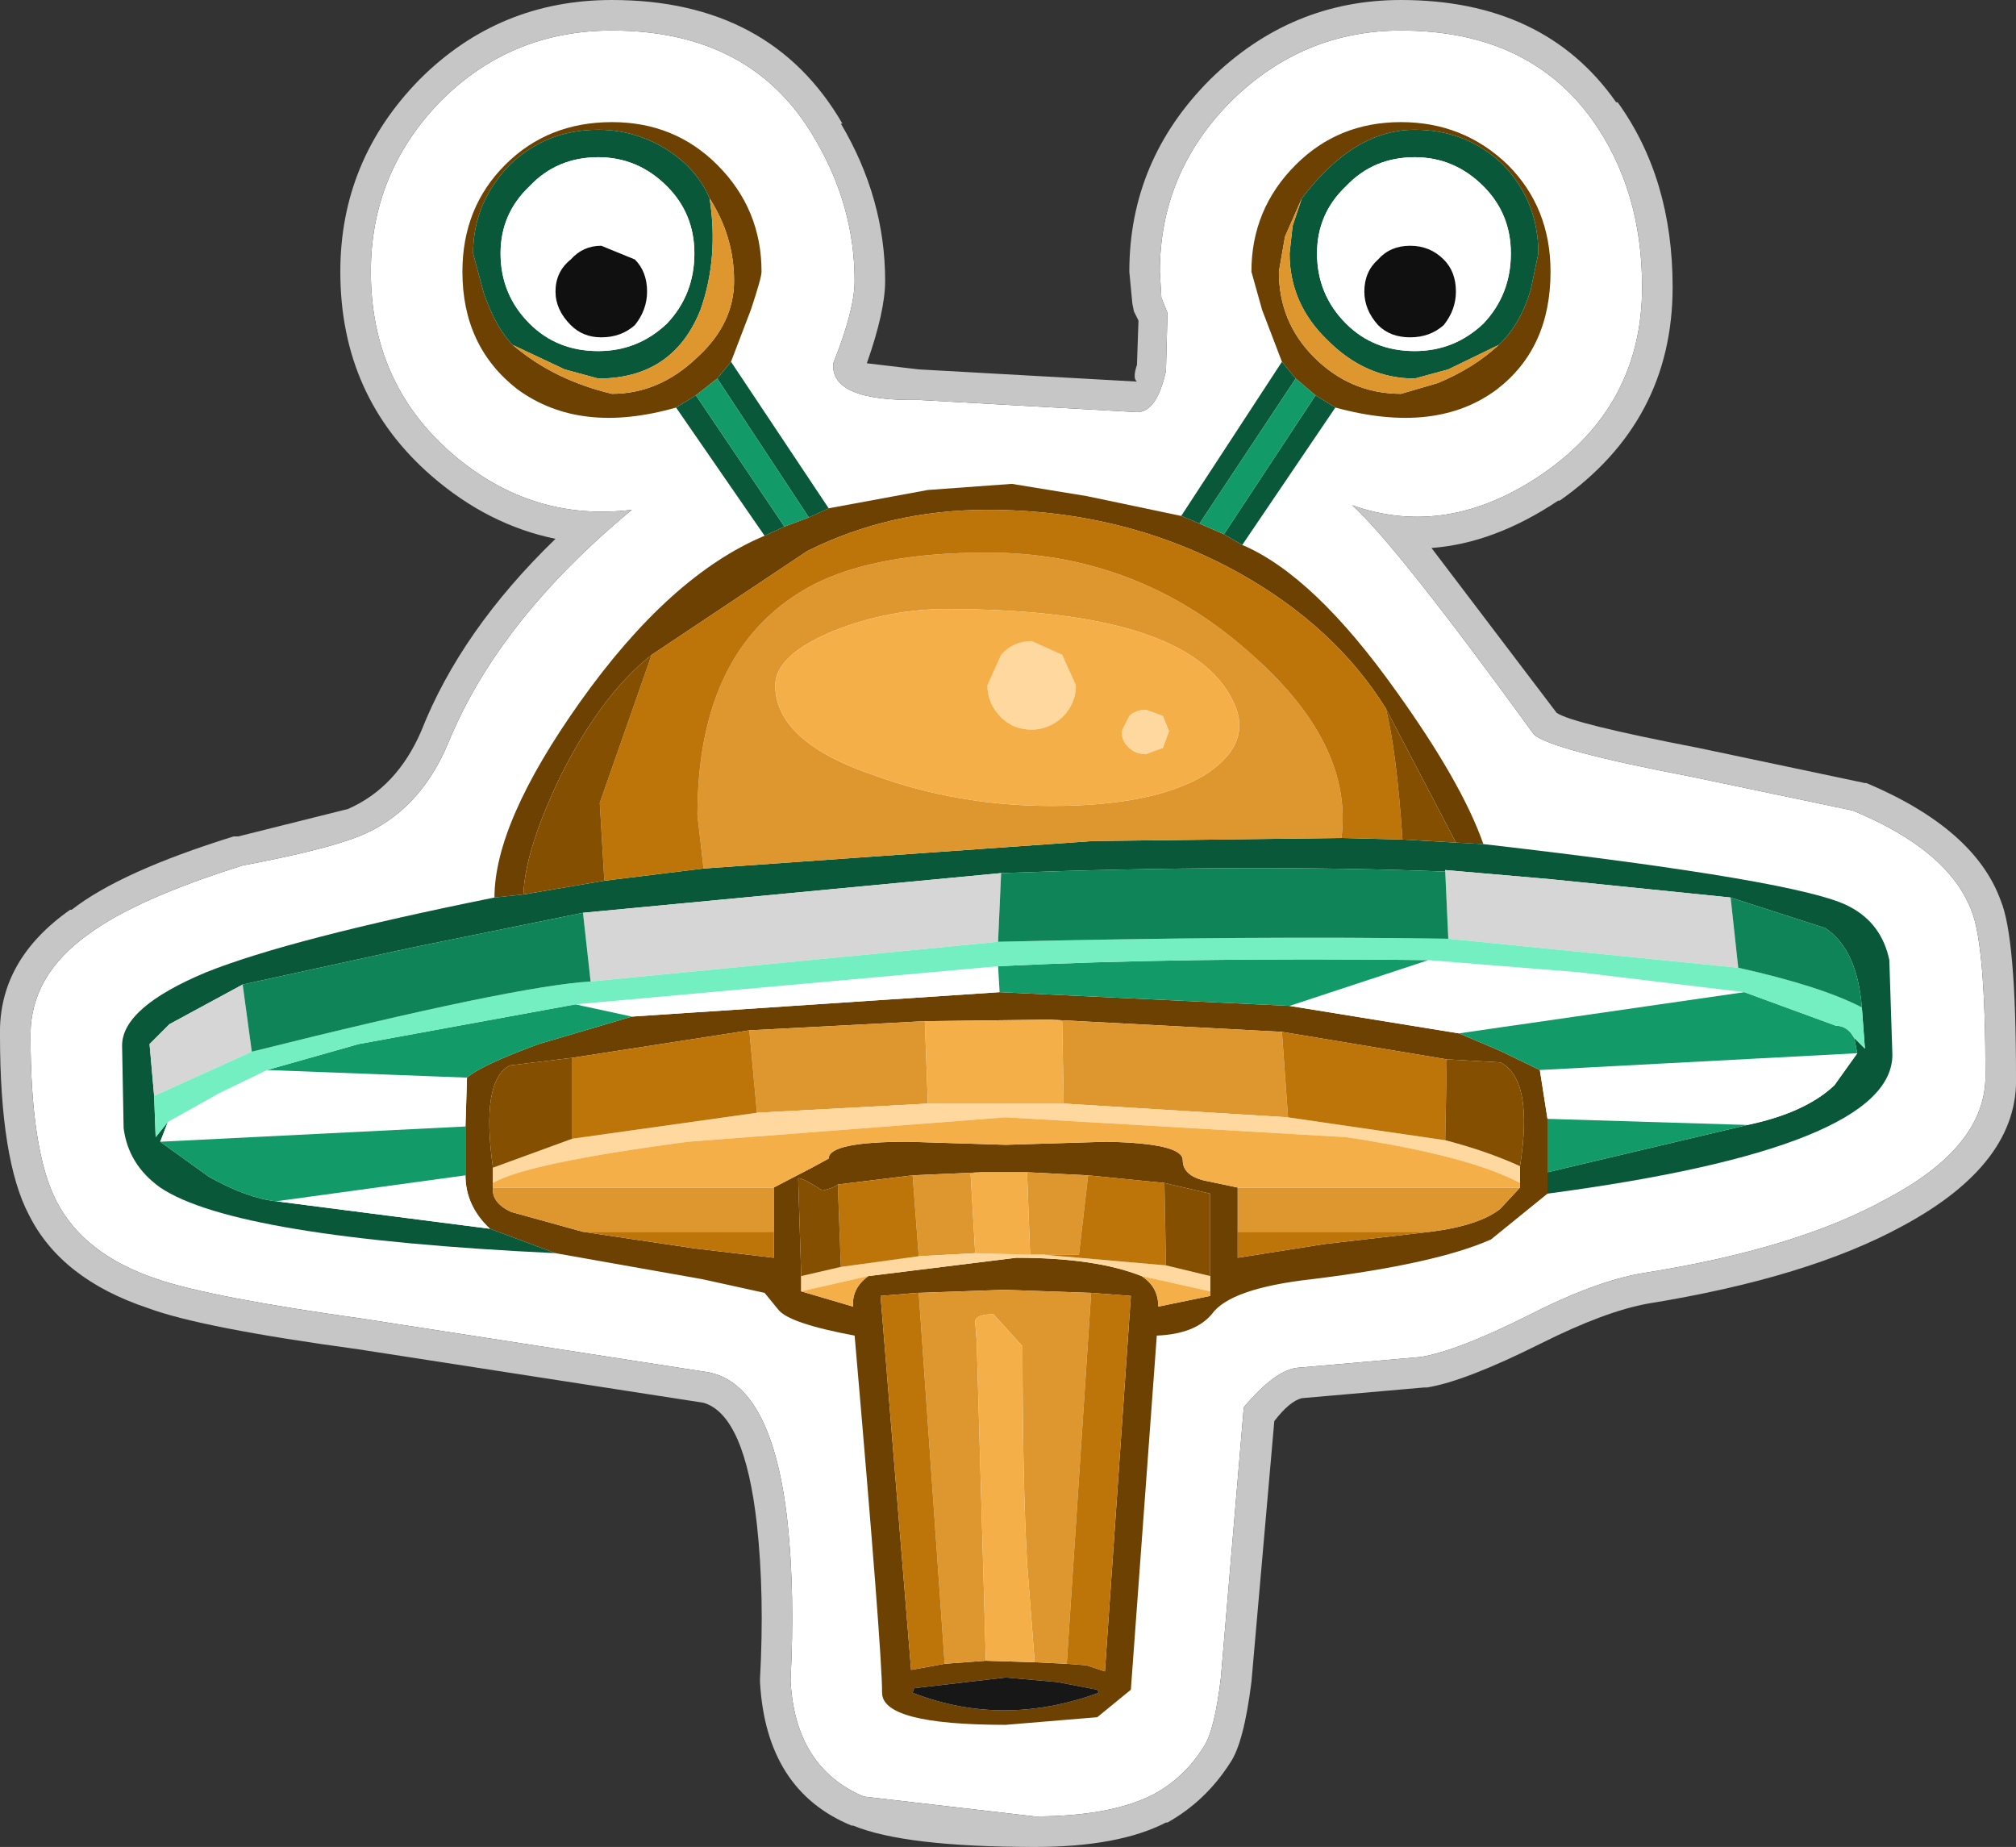 <?xml version="1.0" encoding="UTF-8" standalone="no"?>
<svg xmlns:ffdec="https://www.free-decompiler.com/flash" xmlns:xlink="http://www.w3.org/1999/xlink" ffdec:objectType="shape" height="60.5px" width="66.05px" xmlns="http://www.w3.org/2000/svg">
  <rect width="100%" height="100%" fill="#333333" stroke="none"/>
  <g transform="matrix(1.0, 0.0, 0.0, 1.0, 33.05, 30.35)">
    <path d="M4.2 -16.85 Q4.85 -16.85 5.15 -18.2 L5.2 -20.1 5.0 -20.6 4.95 -21.45 Q4.95 -24.7 7.3 -27.05 9.65 -29.35 12.85 -29.35 17.0 -29.35 19.1 -26.45 20.75 -24.15 20.75 -20.95 20.75 -17.05 17.45 -14.8 14.35 -12.7 11.25 -13.8 12.7 -12.5 17.2 -6.3 17.7 -5.8 22.4 -4.9 L27.65 -3.8 Q30.8 -2.5 31.55 -0.5 32.0 0.65 32.0 4.9 32.0 7.2 28.8 8.9 25.85 10.55 20.8 11.35 19.25 11.6 17.0 12.75 14.7 13.9 13.5 14.1 L9.5 14.45 Q8.75 14.5 7.7 15.75 L6.95 24.6 Q6.75 26.3 6.4 26.85 5.75 27.9 4.7 28.45 3.3 29.15 0.85 29.15 L-4.75 28.5 Q-7.0 27.55 -7.15 24.7 -7.0 21.85 -7.25 19.5 -7.75 15.0 -9.85 14.6 L-21.15 12.85 Q-26.15 12.15 -27.9 11.55 -30.3 10.75 -31.2 9.0 -32.05 7.35 -32.05 3.55 -32.05 1.6 -30.15 0.25 -28.6 -0.9 -25.1 -2.0 -22.45 -2.5 -21.3 -2.95 -19.3 -3.75 -18.35 -6.05 -16.7 -10.05 -12.35 -13.65 -15.65 -13.25 -18.25 -15.5 -20.9 -17.8 -20.9 -21.45 -20.9 -24.7 -18.6 -27.05 -16.3 -29.35 -13.0 -29.35 -8.4 -29.35 -6.35 -25.8 -5.05 -23.6 -5.05 -21.15 -5.05 -20.2 -5.75 -18.45 -5.85 -17.2 -2.95 -17.25 L4.2 -16.85" fill="#ffffff" fill-rule="evenodd" stroke="none"/>
    <path d="M-2.95 -18.25 L4.2 -17.85 Q4.05 -17.95 4.2 -18.4 L4.25 -19.85 4.1 -20.15 4.05 -20.4 3.95 -21.45 Q3.95 -25.1 6.6 -27.75 9.25 -30.35 12.85 -30.35 17.55 -30.35 19.9 -27.0 L19.95 -27.0 Q21.75 -24.5 21.75 -20.95 21.75 -16.55 18.05 -13.95 L18.0 -13.95 Q15.9 -12.55 13.85 -12.4 L17.95 -7.0 Q18.45 -6.65 22.6 -5.85 L28.05 -4.7 28.1 -4.7 Q31.65 -3.2 32.5 -0.85 33.0 0.35 33.0 4.9 33.1 7.75 29.3 9.8 26.2 11.5 20.95 12.35 19.55 12.6 17.45 13.65 14.95 14.9 13.7 15.1 L13.6 15.1 9.6 15.45 Q9.2 15.55 8.7 16.2 L7.95 24.75 Q7.7 26.75 7.25 27.4 6.45 28.65 5.2 29.35 L5.15 29.35 Q3.6 30.15 0.85 30.15 -3.4 30.15 -5.1 29.45 L-5.15 29.45 Q-7.95 28.3 -8.15 24.75 L-8.15 24.65 Q-8.0 21.9 -8.25 19.6 -8.65 16.0 -10.0 15.6 L-21.3 13.85 Q-26.45 13.15 -28.2 12.5 -31.05 11.55 -32.1 9.45 -33.05 7.65 -33.05 3.55 -33.1 1.1 -30.75 -0.55 L-30.7 -0.55 Q-29.1 -1.8 -25.4 -2.95 L-25.25 -2.95 -21.65 -3.85 Q-20.05 -4.55 -19.25 -6.4 -17.95 -9.7 -14.85 -12.7 -17.05 -13.15 -18.9 -14.75 -21.9 -17.35 -21.9 -21.45 -21.9 -25.1 -19.3 -27.75 -16.7 -30.35 -13.0 -30.35 -7.8 -30.35 -5.45 -26.3 L-5.5 -26.3 Q-4.05 -23.85 -4.05 -21.15 -4.05 -20.15 -4.65 -18.45 L-2.95 -18.25 M4.2 -16.85 L-2.95 -17.25 Q-5.85 -17.2 -5.75 -18.45 -5.05 -20.2 -5.05 -21.15 -5.05 -23.6 -6.35 -25.8 -8.4 -29.35 -13.0 -29.35 -16.3 -29.35 -18.6 -27.05 -20.9 -24.7 -20.9 -21.45 -20.9 -17.8 -18.25 -15.5 -15.65 -13.25 -12.35 -13.65 -16.7 -10.05 -18.35 -6.05 -19.3 -3.75 -21.3 -2.95 -22.45 -2.5 -25.1 -2.0 -28.6 -0.9 -30.15 0.25 -32.05 1.6 -32.05 3.55 -32.05 7.35 -31.2 9.0 -30.3 10.75 -27.9 11.55 -26.15 12.15 -21.15 12.85 L-9.85 14.6 Q-7.75 15.0 -7.25 19.5 -7.0 21.85 -7.15 24.7 -7.0 27.55 -4.75 28.5 L0.85 29.15 Q3.3 29.15 4.7 28.45 5.75 27.9 6.4 26.85 6.75 26.3 6.95 24.6 L7.7 15.75 Q8.75 14.5 9.5 14.45 L13.5 14.1 Q14.7 13.9 17.0 12.75 19.25 11.6 20.8 11.35 25.85 10.55 28.8 8.9 32.0 7.2 32.0 4.9 32.0 0.65 31.55 -0.5 30.8 -2.5 27.65 -3.8 L22.4 -4.9 Q17.7 -5.8 17.2 -6.3 12.7 -12.5 11.25 -13.8 14.35 -12.7 17.45 -14.8 20.75 -17.05 20.75 -20.95 20.75 -24.15 19.1 -26.45 17.0 -29.35 12.85 -29.35 9.65 -29.35 7.3 -27.05 4.95 -24.7 4.95 -21.45 L5.0 -20.6 5.2 -20.1 5.15 -18.2 Q4.85 -16.85 4.2 -16.85" fill="#c6c6c6" fill-rule="evenodd" stroke="none"/>
    <path d="M8.95 -18.5 L8.3 -20.2 7.95 -21.45 Q7.95 -23.5 9.4 -24.95 10.8 -26.35 12.85 -26.35 14.9 -26.35 16.35 -24.95 17.75 -23.55 17.75 -21.45 17.75 -18.95 16.0 -17.6 14.0 -16.1 10.7 -17.0 L10.05 -17.4 9.4 -17.95 8.95 -18.5 M7.65 -12.5 Q10.0 -11.5 12.7 -7.7 14.85 -4.7 15.55 -2.7 L14.65 -2.75 12.35 -7.15 Q10.7 -9.8 7.6 -11.55 3.85 -13.65 -0.7 -13.65 -3.9 -13.65 -6.6 -12.3 L-11.7 -8.9 Q-13.35 -7.6 -14.7 -4.9 -15.85 -2.5 -15.9 -1.05 L-16.85 -0.95 Q-16.85 -3.4 -14.05 -7.35 -11.1 -11.5 -8.0 -12.8 L-7.35 -13.1 -6.55 -13.4 -5.9 -13.7 -2.65 -14.3 0.1 -14.5 2.55 -14.1 5.65 -13.45 6.25 -13.2 7.05 -12.85 7.65 -12.5 M17.65 8.75 L15.8 10.25 Q14.0 11.05 9.95 11.55 7.25 11.85 6.65 12.7 6.1 13.35 4.85 13.4 L4.0 25.0 2.9 25.9 -0.1 26.15 Q-4.15 26.15 -4.15 25.1 -4.15 23.75 -5.05 13.4 -7.2 13.0 -7.55 12.55 L-8.0 12.0 -10.05 11.55 -14.85 10.7 -17.0 9.9 Q-17.8 9.15 -17.8 8.15 L-17.8 6.55 -17.75 4.95 Q-17.3 4.55 -15.4 3.85 L-12.35 2.95 -0.3 2.15 9.2 2.6 14.75 3.5 16.05 4.05 17.4 4.7 17.65 6.3 17.65 8.05 17.65 8.75 M-10.9 -17.0 Q-14.05 -16.1 -16.1 -17.6 -17.9 -19.0 -17.9 -21.45 -17.9 -23.55 -16.5 -24.95 -15.1 -26.35 -13.0 -26.35 -10.95 -26.35 -9.55 -24.95 -8.1 -23.5 -8.1 -21.45 -8.1 -21.25 -8.45 -20.2 L-9.1 -18.5 -9.55 -17.95 -10.25 -17.4 -10.9 -17.0 M16.05 -19.05 Q16.75 -19.7 17.1 -20.85 L17.35 -22.05 Q17.35 -23.75 16.2 -24.95 15.0 -26.1 13.3 -26.1 11.3 -26.1 9.6 -23.85 L9.05 -22.6 8.85 -21.45 Q8.85 -19.8 10.0 -18.65 11.2 -17.45 12.85 -17.45 L14.05 -17.8 Q15.25 -18.3 16.05 -19.05 M7.5 10.0 L7.5 10.85 10.35 10.4 13.8 10.0 Q15.4 9.8 16.1 9.25 L16.75 8.55 16.75 8.4 16.75 7.85 Q17.2 5.0 16.1 4.45 L14.35 4.35 8.95 3.45 1.35 3.05 -2.75 3.1 -8.5 3.4 -14.3 4.3 -16.35 4.55 Q-17.3 5.05 -16.9 7.9 L-16.9 8.4 -16.9 8.55 Q-16.95 9.05 -16.3 9.35 L-13.95 10.0 -10.25 10.55 -7.7 10.85 -7.7 10.0 -7.7 8.55 -6.45 7.9 -5.9 7.6 Q-5.9 7.05 -3.3 7.05 L-0.1 7.15 3.2 7.05 Q5.7 7.1 5.7 7.65 5.7 8.2 6.55 8.35 L7.5 8.55 7.5 10.0 M2.6 8.15 L0.6 8.05 -0.9 8.05 -3.15 8.15 -5.6 8.45 Q-5.7 8.55 -6.1 8.65 -6.8 8.2 -6.9 8.25 L-6.8 11.45 -6.8 11.95 -5.1 12.45 Q-5.15 11.85 -4.6 11.45 L0.25 10.85 Q2.85 10.85 4.35 11.45 4.9 11.8 4.9 12.45 L6.6 12.1 6.6 11.95 6.6 11.45 6.6 8.75 5.1 8.4 2.6 8.15 M1.9 24.15 L2.55 24.2 3.15 24.4 4.0 12.1 2.7 12.0 -0.15 11.9 -2.95 12.0 -3.0 12.0 -4.2 12.1 -3.2 24.35 -2.1 24.15 -0.75 24.05 0.85 24.1 1.9 24.15 M-3.1 24.95 L-3.15 25.1 Q-0.2 26.25 2.95 25.1 L2.9 25.0 1.6 24.75 -0.1 24.6 -3.1 24.95 M-9.8 -23.85 Q-10.2 -24.8 -11.2 -25.45 -12.25 -26.1 -13.45 -26.1 -15.15 -26.1 -16.35 -24.95 -17.55 -23.7 -17.55 -22.05 L-17.2 -20.75 Q-16.8 -19.6 -16.25 -19.05 -14.9 -17.9 -13.0 -17.45 -11.45 -17.45 -10.2 -18.65 -9.0 -19.75 -9.0 -21.15 -9.0 -22.6 -9.8 -23.85" fill="#6c4102" fill-rule="evenodd" stroke="none"/>
    <path d="M10.7 -17.0 L7.65 -12.5 7.05 -12.85 10.05 -17.4 10.7 -17.0 M15.55 -2.7 Q26.0 -1.5 27.55 -0.65 28.6 -0.1 28.85 1.1 L28.95 4.2 Q28.95 7.25 17.65 8.75 L17.65 8.05 24.2 6.5 Q26.1 6.1 27.05 5.2 L27.8 4.15 27.7 3.65 28.05 4.0 27.95 2.65 Q27.8 0.75 26.75 0.05 L23.65 -0.95 17.75 -1.55 14.3 -1.85 14.3 -1.8 Q7.9 -2.05 -0.25 -1.75 L-13.95 -0.45 -19.6 0.7 -25.1 1.9 -27.5 3.2 -28.15 3.85 -28.0 5.55 -27.95 6.9 -27.55 6.4 -27.8 7.05 -26.2 8.2 Q-24.95 8.9 -24.0 9.0 L-17.0 9.9 -14.85 10.7 Q-25.35 10.2 -27.8 8.55 -28.85 7.8 -29.0 6.6 L-29.05 3.9 Q-29.05 2.65 -26.3 1.5 -23.55 0.4 -16.85 -0.95 L-15.9 -1.05 -13.25 -1.5 -10.0 -1.9 2.75 -2.8 10.9 -2.9 12.9 -2.85 14.65 -2.75 15.55 -2.7 M-8.0 -12.8 L-10.9 -17.0 -10.25 -17.4 -7.35 -13.1 -8.0 -12.8 M-9.1 -18.5 L-5.9 -13.7 -6.55 -13.4 -9.55 -17.95 -9.1 -18.5 M5.65 -13.45 L8.95 -18.5 9.4 -17.95 6.25 -13.2 5.65 -13.45 M9.6 -23.85 Q11.3 -26.1 13.3 -26.1 15.0 -26.1 16.2 -24.95 17.35 -23.75 17.35 -22.05 L17.1 -20.85 Q16.75 -19.7 16.05 -19.05 L14.4 -18.25 13.3 -17.95 Q11.7 -17.95 10.45 -19.2 9.2 -20.4 9.2 -22.05 L9.3 -22.95 9.6 -23.85 M16.45 -22.05 Q16.45 -23.35 15.55 -24.25 14.6 -25.2 13.3 -25.2 11.95 -25.2 11.05 -24.25 10.1 -23.35 10.1 -22.05 10.1 -20.7 11.05 -19.75 11.95 -18.85 13.3 -18.85 14.6 -18.85 15.55 -19.75 16.45 -20.7 16.45 -22.05 M-16.25 -19.05 Q-16.8 -19.6 -17.2 -20.75 L-17.55 -22.05 Q-17.55 -23.7 -16.35 -24.95 -15.15 -26.1 -13.45 -26.1 -12.25 -26.1 -11.2 -25.45 -10.2 -24.8 -9.8 -23.85 -9.5 -21.9 -10.1 -20.2 -11.0 -17.95 -13.45 -17.95 L-14.55 -18.25 -16.25 -19.05 M-10.3 -22.05 Q-10.3 -23.35 -11.2 -24.25 -12.15 -25.2 -13.45 -25.2 -14.8 -25.2 -15.7 -24.25 -16.65 -23.35 -16.65 -22.05 -16.65 -20.7 -15.7 -19.75 -14.8 -18.85 -13.45 -18.85 -12.15 -18.85 -11.2 -19.75 -10.3 -20.7 -10.3 -22.05" fill="#0a583a" fill-rule="evenodd" stroke="none"/>
    <path d="M16.45 -22.05 Q16.45 -20.7 15.55 -19.75 14.6 -18.85 13.3 -18.85 11.95 -18.85 11.05 -19.75 10.1 -20.7 10.1 -22.05 10.1 -23.35 11.05 -24.25 11.95 -25.2 13.3 -25.2 14.6 -25.2 15.55 -24.25 16.45 -23.35 16.45 -22.05 M14.65 -20.8 Q14.65 -21.45 14.25 -21.85 13.8 -22.3 13.15 -22.3 12.5 -22.3 12.1 -21.85 11.65 -21.45 11.65 -20.8 11.65 -20.2 12.1 -19.7 12.5 -19.3 13.15 -19.3 13.8 -19.3 14.25 -19.7 14.65 -20.2 14.65 -20.8 M27.8 4.15 L27.05 5.2 Q26.1 6.1 24.2 6.5 L17.65 6.3 17.4 4.7 27.8 4.15 M-27.55 6.4 L-25.85 5.45 -24.3 4.7 -17.75 4.95 -17.8 6.55 -27.8 7.05 -27.55 6.4 M-14.2 2.55 L-0.35 1.3 -0.3 2.15 -12.35 2.95 -14.2 2.55 M13.75 1.1 L18.7 1.5 24.1 2.15 14.75 3.5 9.2 2.6 13.75 1.1 M-10.3 -22.05 Q-10.3 -20.7 -11.2 -19.75 -12.15 -18.85 -13.45 -18.85 -14.8 -18.85 -15.7 -19.75 -16.65 -20.7 -16.65 -22.05 -16.65 -23.35 -15.7 -24.25 -14.8 -25.2 -13.45 -25.2 -12.15 -25.2 -11.2 -24.25 -10.3 -23.35 -10.3 -22.05 M-11.85 -20.8 Q-11.85 -21.45 -12.25 -21.85 L-13.35 -22.3 Q-13.95 -22.3 -14.35 -21.85 -14.85 -21.45 -14.85 -20.8 -14.85 -20.2 -14.35 -19.7 -13.95 -19.3 -13.35 -19.3 -12.7 -19.3 -12.25 -19.7 -11.85 -20.2 -11.85 -20.8 M-17.8 8.15 Q-17.8 9.15 -17.0 9.9 L-24.0 9.0 -17.8 8.15" fill="#ffffff" fill-rule="evenodd" stroke="none"/>
    <path d="M14.65 -20.8 Q14.65 -20.2 14.25 -19.7 13.8 -19.3 13.15 -19.3 12.5 -19.3 12.1 -19.7 11.65 -20.2 11.65 -20.8 11.65 -21.45 12.1 -21.85 12.5 -22.3 13.15 -22.3 13.8 -22.3 14.25 -21.85 14.65 -21.45 14.65 -20.8 M-11.85 -20.8 Q-11.85 -20.2 -12.25 -19.7 -12.7 -19.3 -13.35 -19.3 -13.95 -19.3 -14.35 -19.7 -14.85 -20.2 -14.85 -20.8 -14.85 -21.45 -14.35 -21.85 -13.95 -22.3 -13.35 -22.3 L-12.25 -21.85 Q-11.85 -21.45 -11.85 -20.8" fill="#101010" fill-rule="evenodd" stroke="none"/>
    <path d="M16.05 -19.05 Q15.25 -18.3 14.05 -17.8 L12.85 -17.45 Q11.2 -17.45 10.0 -18.65 8.85 -19.8 8.85 -21.45 L9.05 -22.6 9.6 -23.85 9.3 -22.95 9.2 -22.05 Q9.2 -20.4 10.45 -19.2 11.7 -17.95 13.3 -17.95 L14.4 -18.25 16.05 -19.05 M-2.05 -10.4 Q-3.9 -10.4 -5.7 -9.7 -7.65 -8.9 -7.65 -7.9 -7.65 -6.05 -4.4 -4.95 -1.65 -3.95 1.4 -3.95 4.7 -3.95 6.4 -4.95 7.9 -5.9 7.45 -7.15 6.2 -10.4 -2.05 -10.4 M10.9 -2.9 L2.75 -2.8 -10.0 -1.9 -10.2 -3.65 Q-10.2 -9.2 -6.4 -11.2 -4.35 -12.25 -0.7 -12.25 4.15 -12.25 7.8 -9.05 11.3 -6.05 10.9 -2.9 M7.5 10.0 L7.5 8.55 16.75 8.55 16.1 9.25 Q15.4 9.8 13.8 10.0 L7.5 10.0 M-7.7 8.55 L-7.7 10.0 -13.95 10.0 -16.3 9.35 Q-16.95 9.05 -16.9 8.55 L-7.7 8.55 M-8.5 3.4 L-2.75 3.1 -2.65 5.8 -8.25 6.1 -8.5 3.4 M1.35 3.05 L8.95 3.45 9.15 6.25 1.8 5.8 1.75 3.1 1.35 3.05 M1.15 10.75 L0.7 10.75 0.6 8.05 2.6 8.15 2.3 10.75 1.15 10.75 M-1.1 10.7 L-2.95 10.8 -3.15 8.15 -0.9 8.05 -1.25 8.1 -1.1 10.7 M2.7 12.0 L1.9 24.15 0.85 24.1 0.6 20.85 Q0.45 18.1 0.45 13.75 L-0.5 12.7 Q-1.1 12.7 -1.1 12.95 L-1.05 13.6 -0.75 24.05 -2.1 24.15 -2.95 12.0 -0.15 11.9 2.7 12.0 M-16.25 -19.05 L-14.55 -18.25 -13.45 -17.95 Q-11.0 -17.95 -10.1 -20.2 -9.5 -21.9 -9.8 -23.85 -9.0 -22.6 -9.0 -21.15 -9.0 -19.75 -10.2 -18.65 -11.45 -17.45 -13.0 -17.45 -14.9 -17.9 -16.25 -19.05" fill="#de972e" fill-rule="evenodd" stroke="none"/>
    <path d="M9.4 -17.95 L10.05 -17.4 7.05 -12.85 6.25 -13.2 9.4 -17.95 M27.7 3.65 L27.8 4.15 17.4 4.7 16.05 4.05 14.75 3.5 24.1 2.15 27.1 3.25 Q27.4 3.25 27.6 3.5 L27.7 3.65 M24.2 6.5 L17.65 8.05 17.65 6.3 24.2 6.5 M-24.3 4.7 L-21.3 3.85 -14.2 2.55 -12.35 2.95 -15.4 3.85 Q-17.3 4.55 -17.75 4.95 L-24.3 4.7 M-0.35 1.3 Q5.65 1.0 13.75 1.1 L9.2 2.6 -0.3 2.15 -0.35 1.3 M-6.55 -13.4 L-7.35 -13.1 -10.25 -17.4 -9.55 -17.95 -6.55 -13.4 M-17.8 6.55 L-17.8 8.15 -24.0 9.0 Q-24.95 8.9 -26.2 8.2 L-27.8 7.05 -17.8 6.55" fill="#129a68" fill-rule="evenodd" stroke="none"/>
    <path d="M5.25 -6.4 L5.05 -5.85 4.5 -5.65 Q4.15 -5.65 3.95 -5.85 3.7 -6.05 3.7 -6.4 L3.95 -6.9 Q4.15 -7.1 4.5 -7.1 L5.05 -6.9 5.25 -6.4 M2.2 -7.9 Q2.2 -7.3 1.75 -6.85 1.3 -6.45 0.75 -6.45 0.15 -6.45 -0.25 -6.85 -0.7 -7.3 -0.7 -7.9 L-0.25 -8.9 Q0.15 -9.35 0.75 -9.35 L1.75 -8.9 2.2 -7.9 M-16.9 8.4 L-16.9 7.9 -14.3 6.95 -8.25 6.1 -2.65 5.8 1.8 5.8 9.15 6.25 14.3 7.0 Q15.65 7.35 16.75 7.85 L16.75 8.4 Q15.05 7.5 11.05 6.9 L-0.1 6.25 -10.5 7.05 Q-15.8 7.75 -16.9 8.4 M0.7 10.75 L1.15 10.75 5.15 11.1 6.6 11.45 6.6 11.95 4.35 11.45 Q2.85 10.85 0.25 10.85 L-4.6 11.45 -6.8 11.95 -6.8 11.45 -5.5 11.15 -2.95 10.8 -1.1 10.7 0.7 10.75" fill="#ffd89f" fill-rule="evenodd" stroke="none"/>
    <path d="M2.2 -7.9 L1.75 -8.9 0.75 -9.35 Q0.15 -9.35 -0.25 -8.9 L-0.7 -7.9 Q-0.7 -7.3 -0.25 -6.85 0.15 -6.45 0.75 -6.45 1.3 -6.45 1.75 -6.85 2.2 -7.3 2.2 -7.9 M5.25 -6.4 L5.05 -6.9 4.5 -7.1 Q4.15 -7.1 3.95 -6.9 L3.7 -6.4 Q3.7 -6.05 3.95 -5.85 4.15 -5.65 4.5 -5.65 L5.05 -5.85 5.25 -6.4 M-2.05 -10.4 Q6.2 -10.4 7.45 -7.15 7.9 -5.9 6.4 -4.95 4.7 -3.95 1.4 -3.95 -1.65 -3.95 -4.4 -4.95 -7.65 -6.05 -7.65 -7.9 -7.65 -8.9 -5.7 -9.7 -3.9 -10.4 -2.05 -10.4 M7.5 8.55 L6.55 8.35 Q5.7 8.2 5.7 7.65 5.7 7.1 3.2 7.05 L-0.1 7.15 -3.3 7.05 Q-5.9 7.05 -5.9 7.6 L-6.45 7.9 -7.7 8.55 -16.9 8.55 -16.9 8.4 Q-15.8 7.75 -10.5 7.05 L-0.1 6.25 11.05 6.9 Q15.05 7.5 16.75 8.4 L16.75 8.55 7.5 8.55 M-2.75 3.1 L1.35 3.05 1.75 3.1 1.8 5.8 -2.65 5.8 -2.75 3.1 M0.6 8.05 L0.7 10.75 -1.1 10.7 -1.25 8.1 -0.9 8.05 0.6 8.05 M-6.8 11.95 L-4.6 11.45 Q-5.15 11.85 -5.1 12.45 L-6.8 11.95 M4.35 11.45 L6.6 11.95 6.6 12.1 4.9 12.45 Q4.9 11.8 4.35 11.45 M0.85 24.1 L-0.75 24.05 -1.05 13.6 -1.1 12.95 Q-1.1 12.7 -0.5 12.7 L0.45 13.75 Q0.45 18.1 0.6 20.85 L0.85 24.1" fill="#f5af48" fill-rule="evenodd" stroke="none"/>
    <path d="M12.9 -2.85 L10.9 -2.9 Q11.3 -6.05 7.8 -9.05 4.15 -12.25 -0.7 -12.25 -4.35 -12.25 -6.4 -11.2 -10.2 -9.2 -10.2 -3.65 L-10.0 -1.9 -13.25 -1.5 -13.4 -4.05 -11.7 -8.9 -6.6 -12.3 Q-3.9 -13.65 -0.7 -13.65 3.85 -13.65 7.6 -11.55 10.7 -9.8 12.35 -7.15 12.7 -5.8 12.9 -2.85 M13.8 10.0 L10.35 10.4 7.5 10.85 7.5 10.0 13.8 10.0 M-7.7 10.0 L-7.7 10.85 -10.25 10.55 -13.95 10.0 -7.7 10.0 M-14.3 4.3 L-8.5 3.4 -8.25 6.1 -14.3 6.95 -14.3 4.3 M8.95 3.45 L14.35 4.35 14.3 7.0 9.15 6.25 8.95 3.45 M1.15 10.75 L2.3 10.75 2.6 8.15 5.1 8.4 5.15 11.1 1.15 10.75 M-2.95 10.8 L-5.5 11.15 -5.6 8.45 -3.15 8.15 -2.95 10.8 M2.7 12.0 L4.0 12.1 3.15 24.4 2.55 24.2 1.9 24.15 2.7 12.0 M-2.1 24.15 L-3.2 24.35 -4.2 12.1 -3.0 12.0 -2.95 12.0 -2.1 24.15" fill="#bd7408" fill-rule="evenodd" stroke="none"/>
    <path d="M14.3 -1.8 L14.3 -1.85 17.75 -1.55 23.65 -0.95 23.9 1.35 14.4 0.4 14.3 -1.8 M-0.35 0.5 L-13.7 1.8 -13.95 -0.45 -0.25 -1.75 -0.35 0.5 M-24.8 4.1 L-28.0 5.55 -28.15 3.85 -27.5 3.2 -25.1 1.9 -24.8 4.1" fill="#d6d6d6" fill-rule="evenodd" stroke="none"/>
    <path d="M-13.25 -1.5 L-15.9 -1.05 Q-15.85 -2.5 -14.7 -4.9 -13.35 -7.6 -11.7 -8.9 L-13.4 -4.05 -13.25 -1.5 M14.65 -2.75 L12.9 -2.85 Q12.7 -5.8 12.35 -7.15 L14.65 -2.75 M-16.9 7.9 Q-17.3 5.05 -16.35 4.55 L-14.3 4.3 -14.3 6.95 -16.9 7.9 M14.35 4.35 L16.1 4.45 Q17.2 5.0 16.75 7.85 15.65 7.35 14.3 7.0 L14.35 4.35 M-5.5 11.15 L-6.8 11.45 -6.9 8.25 Q-6.8 8.2 -6.1 8.65 -5.7 8.55 -5.6 8.45 L-5.5 11.15 M6.6 11.45 L5.15 11.1 5.1 8.4 6.6 8.75 6.6 11.45" fill="#854f00" fill-rule="evenodd" stroke="none"/>
    <path d="M27.95 2.65 L28.05 4.0 27.7 3.65 27.6 3.5 Q27.4 3.25 27.1 3.25 L24.1 2.15 18.7 1.5 13.75 1.1 Q5.65 1.0 -0.35 1.3 L-14.2 2.55 -21.3 3.85 -24.3 4.7 -25.85 5.45 -27.55 6.4 -27.95 6.9 -28.0 5.55 -24.8 4.1 Q-16.2 1.95 -13.7 1.8 L-0.35 0.5 Q8.0 0.3 14.4 0.4 L23.9 1.35 Q26.6 1.95 27.95 2.65" fill="#74efc1" fill-rule="evenodd" stroke="none"/>
    <path d="M23.65 -0.95 L26.75 0.05 Q27.8 0.75 27.95 2.65 26.6 1.95 23.9 1.35 L23.65 -0.95 M14.4 0.4 Q8.0 0.3 -0.35 0.5 L-0.25 -1.75 Q7.9 -2.05 14.3 -1.8 L14.4 0.4 M-13.7 1.8 Q-16.2 1.95 -24.8 4.1 L-25.1 1.9 -19.6 0.7 -13.95 -0.45 -13.7 1.8" fill="#0f8458" fill-rule="evenodd" stroke="none"/>
    <path d="M-3.1 24.95 L-0.1 24.6 1.6 24.75 2.9 25.0 2.95 25.1 Q-0.2 26.25 -3.15 25.1 L-3.1 24.95" fill="#171717" fill-rule="evenodd" stroke="none"/>
  </g>
</svg>
